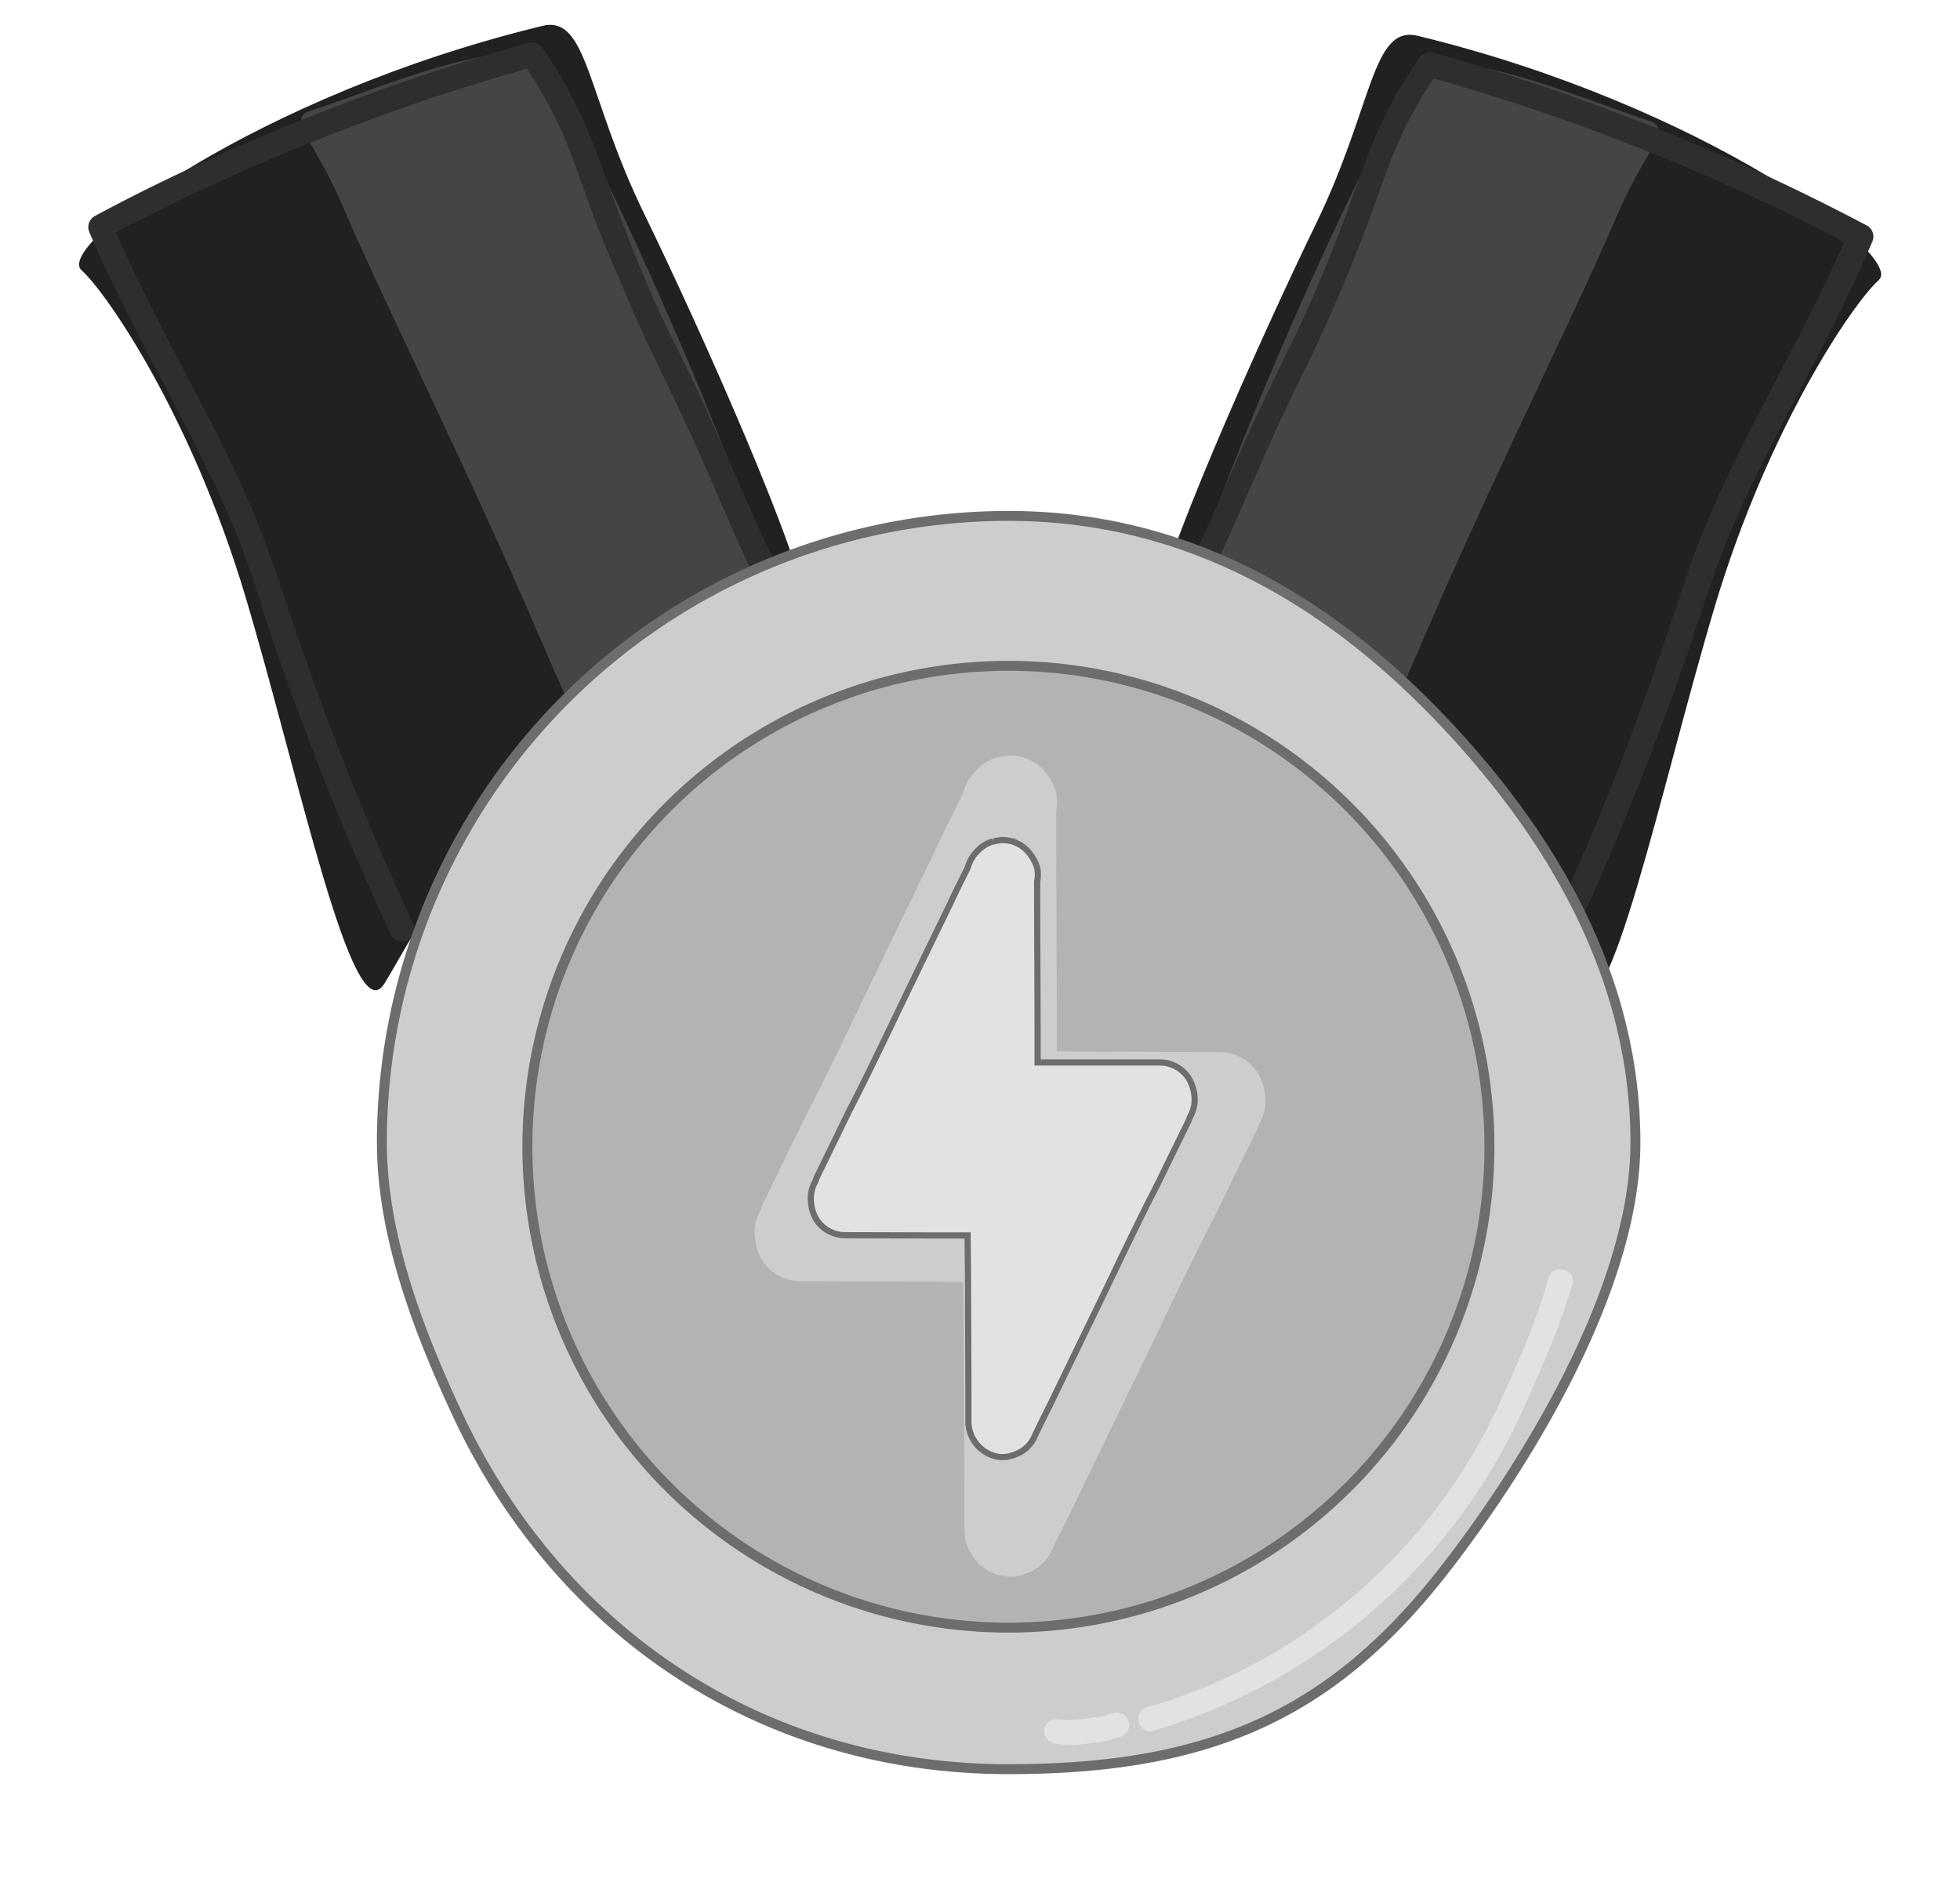 <svg xmlns="http://www.w3.org/2000/svg" xmlns:xlink="http://www.w3.org/1999/xlink" viewBox="0 0 394.02 379.84"><defs><style>.cls-1{fill:none;}.cls-2{fill:#212121;}.cls-3{fill:#454545;}.cls-4{fill:#2e2e2e;}.cls-5{clip-path:url(#clip-path);}.cls-6,.cls-9{fill:#cdcdcd;}.cls-10,.cls-6,.cls-8{stroke:#6d6d6d;stroke-miterlimit:10;}.cls-6,.cls-8{stroke-width:2px;}.cls-10,.cls-7{fill:#e2e2e2;}.cls-8{fill:#b3b3b3;}.cls-10{stroke-width:1.24px;}</style><clipPath id="clip-path"><rect class="cls-1" x="0.14" y="31.99" width="395.5" height="395.5" transform="translate(-36.47 422.13) rotate(-88.64)"/></clipPath></defs><title>el_medal_grey</title><g id="bonds"><path class="cls-2" d="M285,7.2c57.7,14,98,44.3,92.7,49.1s-22.2,29.7-32.9,65.4-21.6,88.4-28,78.1-24.6-47.3-54.7-61.1-30.5-4.1-30.1-13.9,21.1-56.2,32.6-79.9S275.76,5,285,7.2Z"/><path class="cls-3" d="M331.56,24.3c-13.1-4.3-33-13-44.3-11.3-7.4,1.1-57,116.2-49.8,117.3,10.3,1.6,31.5,14.4,34.9,22.1,2.3,5.3,9.2-14.3,21.8-42.1s25-53,30.7-66.5S336.46,25.9,331.56,24.3Z"/><path class="cls-4" d="M239.06,124.7c8.5-16.6,15-34.1,23.4-50.7a333.16,333.16,0,0,0,15-36c1.4-3.9,2.9-7.9,4.7-11.7a77.25,77.25,0,0,1,7.2-12.1c-.9.4-1.9.8-2.8,1.1a431.4,431.4,0,0,1,67.8,25.2c6.2,2.9,12.3,6,18.3,9.2-.3-1.1-.6-2.3-.9-3.4-7.6,17.9-17.6,34.5-25.7,52.1-2,4.4-3.9,8.9-5.6,13.4-1.7,4.7-3.2,9.4-4.8,14.1-3.3,9.9-6.8,19.7-10.6,29.4-4.3,10.9-8.9,21.7-13.8,32.3a2.49,2.49,0,1,0,4.3,2.5A618.21,618.21,0,0,0,339,132c3.2-9.3,6-18.7,10-27.7,3.8-8.6,8.2-17,12.6-25.4,5.2-9.9,10.3-19.8,14.7-30.1a2.56,2.56,0,0,0-.9-3.4,441.82,441.82,0,0,0-67.5-28.8q-9.9-3.3-19.8-6a2.56,2.56,0,0,0-2.8,1.1,90.17,90.17,0,0,0-11.1,21.6c-2.4,6.4-4.6,12.8-7.2,19.1-2.4,5.9-5,11.8-7.8,17.5-3.8,7.8-7.5,15.5-11,23.5-4.2,9.7-8.3,19.4-13.1,28.7-1.8,2.9,2.5,5.5,4,2.6Z"/><path class="cls-2" d="M109.06,5.2c-57.7,14-98,44.3-92.7,49.1s22.2,29.7,32.9,65.4,21.6,88.4,28,78.1,24.6-47.3,54.7-61.1,30.5-4.1,30.1-13.9S141,66.6,129.46,42.9,118.16,3,109.06,5.2Z"/><path class="cls-3" d="M62.36,22.3c13.1-4.3,33-13,44.3-11.3,7.4,1.1,57,116.2,49.8,117.3-10.3,1.6-31.5,14.4-34.9,22.1-2.3,5.3-9.2-14.3-21.8-42.1s-25-53-30.7-66.5S57.46,23.9,62.36,22.3Z"/><path class="cls-4" d="M159.26,120.2c-8.5-16.6-15-34.1-23.4-50.7-5.8-11.4-10.4-23.5-14.7-35.5-3.1-8.6-6.7-16.8-12.1-24.3a2.48,2.48,0,0,0-2.8-1.1,444.32,444.32,0,0,0-68.8,25.6c-6.2,2.9-12.4,6-18.5,9.3a2.56,2.56,0,0,0-.9,3.4c7.6,17.8,17.6,34.4,25.8,52,2,4.3,3.8,8.6,5.4,13,1.7,4.7,3.2,9.5,4.7,14.2,3.3,9.9,6.9,19.7,10.7,29.4,4.3,11,9,21.9,14,32.6a2.56,2.56,0,0,0,3.4.9,2.47,2.47,0,0,0,.9-3.4,611.23,611.23,0,0,1-23.2-57.8c-3.2-9.4-6.1-18.9-10.2-28-3.8-8.6-8.2-17-12.6-25.4-5.2-9.9-10.3-19.8-14.7-30.1-.3,1.1-.6,2.3-.9,3.4A442.82,442.82,0,0,1,88,19.3c6.5-2.1,13-4.1,19.6-6-.9-.4-1.9-.8-2.8-1.1a86.79,86.79,0,0,1,10.9,21.2c2.3,6.4,4.5,12.7,7.2,19,2.6,6.1,5.2,12.2,8,18.2,3.8,7.8,7.5,15.5,11,23.5,4.2,9.7,8.3,19.4,13.1,28.7,1.4,2.8,5.7.2,4.3-2.6Z"/></g><g id="electricity"><rect class="cls-1" x="0.15" y="32.98" width="395.5" height="395.5" transform="translate(-37.46 423.1) rotate(-88.64)"/><g class="cls-5"><path class="cls-1" d="M197.72,360.07A130.56,130.56,0,1,1,331.44,232.74c-1.92,72.16-61.89,129.17-133.72,127.33"/></g><g class="cls-5"><path d="M177.93,275.5a51.21,51.21,0,1,1,69.61-20c-13.47,24.59-44.69,33.57-69.61,20M144.1,198.26a67,67,0,1,1,26.2,91.06,67.07,67.07,0,0,1-26.2-91.06m12.65,116c3.95,2.38,14.95-10.94,19.06-9.22,4.53,1.48,4.46,18.57,8.73,19.64,4.69.82,10.76-15.13,15.61-15,4.52.08,9.87,16.43,14.56,15.85s5.82-17.75,9.93-18.83c4.52-1.31,14.31,12.65,18.66,10.59,3.95-1.81.07-18.49,3.85-21s17.68,7.55,21,4.18c3.21-3.05-5.76-17.51-3.05-21.37,2.63-3.54,19.15,1.63,21.2-2.4,2.38-4-10.94-15-9.22-19.06,1.48-4.52,18.58-4.45,19.64-8.73.82-4.68-15.13-10.75-15-15.6.08-4.53,16.43-9.88,15.86-14.56s-17.76-5.83-18.83-9.94c-1.32-4.52,12.64-14.31,10.59-18.66-1.81-4-18.5-.07-21.05-3.85s7.55-17.68,4.18-21c-3-3.21-17.5,5.76-21.37,3-3.53-2.62,1.63-19.15-2.4-21.2-3.94-2.38-14.95,10.94-19.06,9.22-4.52-1.48-4.45-18.57-8.73-19.64-4.68-.82-10.75,15.13-15.6,15-4.52-.08-9.88-16.43-14.56-15.85s-5.82,17.76-9.93,18.83C176.29,156,166.5,142,162.14,144.09c-3.94,1.81-.07,18.49-3.85,21s-17.67-7.55-21-4.18c-3.2,3.05,5.77,17.51,3.06,21.37-2.63,3.54-19.16-1.63-21.21,2.4-2.38,3.95,10.94,14.95,9.22,19.06-1.47,4.52-18.57,4.45-19.64,8.73-.82,4.68,15.13,10.76,15,15.61-.08,4.52-16.43,9.87-15.85,14.55s17.76,5.83,18.83,9.94c1.32,4.52-12.65,14.31-10.59,18.66,1.81,4,18.49.07,21,3.85s-7.55,17.68-4.17,21c3,3.21,17.5-5.76,21.36-3.05,3.54,2.62-1.54,18.82,2.4,21.2"/></g><path class="cls-6" d="M328.77,229.74c0,28.8-21.3,63.7-37.6,84.9-23,30-47.7,41.1-88.4,41.1-50.4,0-90.6-28.3-110.7-71.1-7.6-16.3-15.3-35.8-15.3-54.9a126,126,0,0,1,126-126c36.4,0,65.4,17.7,88.4,42.4C312.07,168.54,328.77,196.54,328.77,229.74Z"/><path class="cls-7" d="M231.87,348A118.39,118.39,0,0,0,304,288c2.2-4.5,4.2-9.1,6.2-13.7a153.46,153.46,0,0,0,5.9-16c.9-3.1-3.9-4.4-4.8-1.3-2.5,9-6.4,17.6-10.3,26.1A112,112,0,0,1,289,303a113.16,113.16,0,0,1-34.4,30.2,111.33,111.33,0,0,1-23.9,10.1c-3.2.8-1.9,5.6,1.2,4.7Z"/><path class="cls-7" d="M212.57,350.74a28,28,0,0,0,7.1-.3,16.45,16.45,0,0,0,3.2-.5c.8-.2,1.5-.5,2.3-.7a2.45,2.45,0,0,0,1.7-3.1,2.48,2.48,0,0,0-3.1-1.7c-.8.2-1.5.5-2.3.7a1.27,1.27,0,0,1-.6.1h.2c-.2-.1-.6.1-.9.1s-.6.1-.9.1a26.64,26.64,0,0,1-6.9.3,2.48,2.48,0,0,0-2.5,2.5,3,3,0,0,0,2.7,2.5Z"/><circle class="cls-8" cx="202.72" cy="230.58" r="96.7"/><path class="cls-9" d="M253.15,216.24a9.16,9.16,0,0,0-8.14-4.7l-23.08-.07-9.48-.06,0-9.78-.12-31.4,0-7.22a8.62,8.62,0,0,0-.1-4,12.18,12.18,0,0,0-1.47-2.9l-.16-.23-.14-.19a9.07,9.07,0,0,0-7.45-3.77,10.72,10.72,0,0,0-2.22.36l-.24,0a8.82,8.82,0,0,0-4.07,2.38,9.93,9.93,0,0,0-2.81,4.68c-1.49,3.06-3.09,6.13-4.59,9.43-4.34,8.94-8.68,17.87-13.13,27.1-4.56,9.51-9.22,19.32-14.07,28.72q-4.29,8.81-8.57,17.59l-.44,1.15a9.17,9.17,0,0,0-1.15,4.85,11.69,11.69,0,0,0,1.19,4.74,9.15,9.15,0,0,0,8.14,4.7l23.08.07,9.53.06.1,9.49.11,31.4,0,8.9a9.66,9.66,0,0,0,6.8,9.16c1.85.36,3.4.61,5-.11a9.2,9.2,0,0,0,5.64-4.49c1.81-3.94,4-8.07,5.82-12,4.34-8.94,8.79-18.16,13.13-27.1,4.56-9.51,9.22-19.32,14.07-28.72,2.86-5.86,5.72-11.72,8.46-17.3l.44-1.15a9.27,9.27,0,0,0,1.16-4.85A11.7,11.7,0,0,0,253.15,216.24Z"/><path class="cls-10" d="M239.17,217.17a6.89,6.89,0,0,0-6.11-3.54l-17.35,0-7.12,0,0-7.36-.09-23.6,0-5.42a6.49,6.49,0,0,0-.07-3,9.34,9.34,0,0,0-1.11-2.18l-.12-.17-.1-.14a6.86,6.86,0,0,0-5.61-2.84,8.34,8.34,0,0,0-1.66.27l-.19,0a6.6,6.6,0,0,0-3,1.79,7.45,7.45,0,0,0-2.11,3.52c-1.12,2.3-2.33,4.6-3.45,7.09-3.27,6.71-6.53,13.43-9.87,20.36-3.43,7.15-6.93,14.52-10.58,21.59q-3.21,6.62-6.44,13.22l-.32.87a6.8,6.8,0,0,0-.87,3.64,8.74,8.74,0,0,0,.89,3.56,6.9,6.9,0,0,0,6.12,3.54l17.35.05,7.16,0,.07,7.14.09,23.6,0,6.69a7.24,7.24,0,0,0,5.11,6.87,5.77,5.77,0,0,0,3.75-.08,6.9,6.9,0,0,0,4.24-3.37c1.36-3,3-6.06,4.38-9,3.26-6.71,6.61-13.65,9.87-20.36,3.42-7.15,6.93-14.52,10.57-21.59,2.15-4.41,4.3-8.81,6.36-13l.33-.87a6.82,6.82,0,0,0,.87-3.64A8.76,8.76,0,0,0,239.17,217.17Z"/><rect class="cls-1" x="0.15" y="-357.15" width="395.5" height="395.5" transform="translate(352.56 42.22) rotate(-88.64)"/></g></svg>